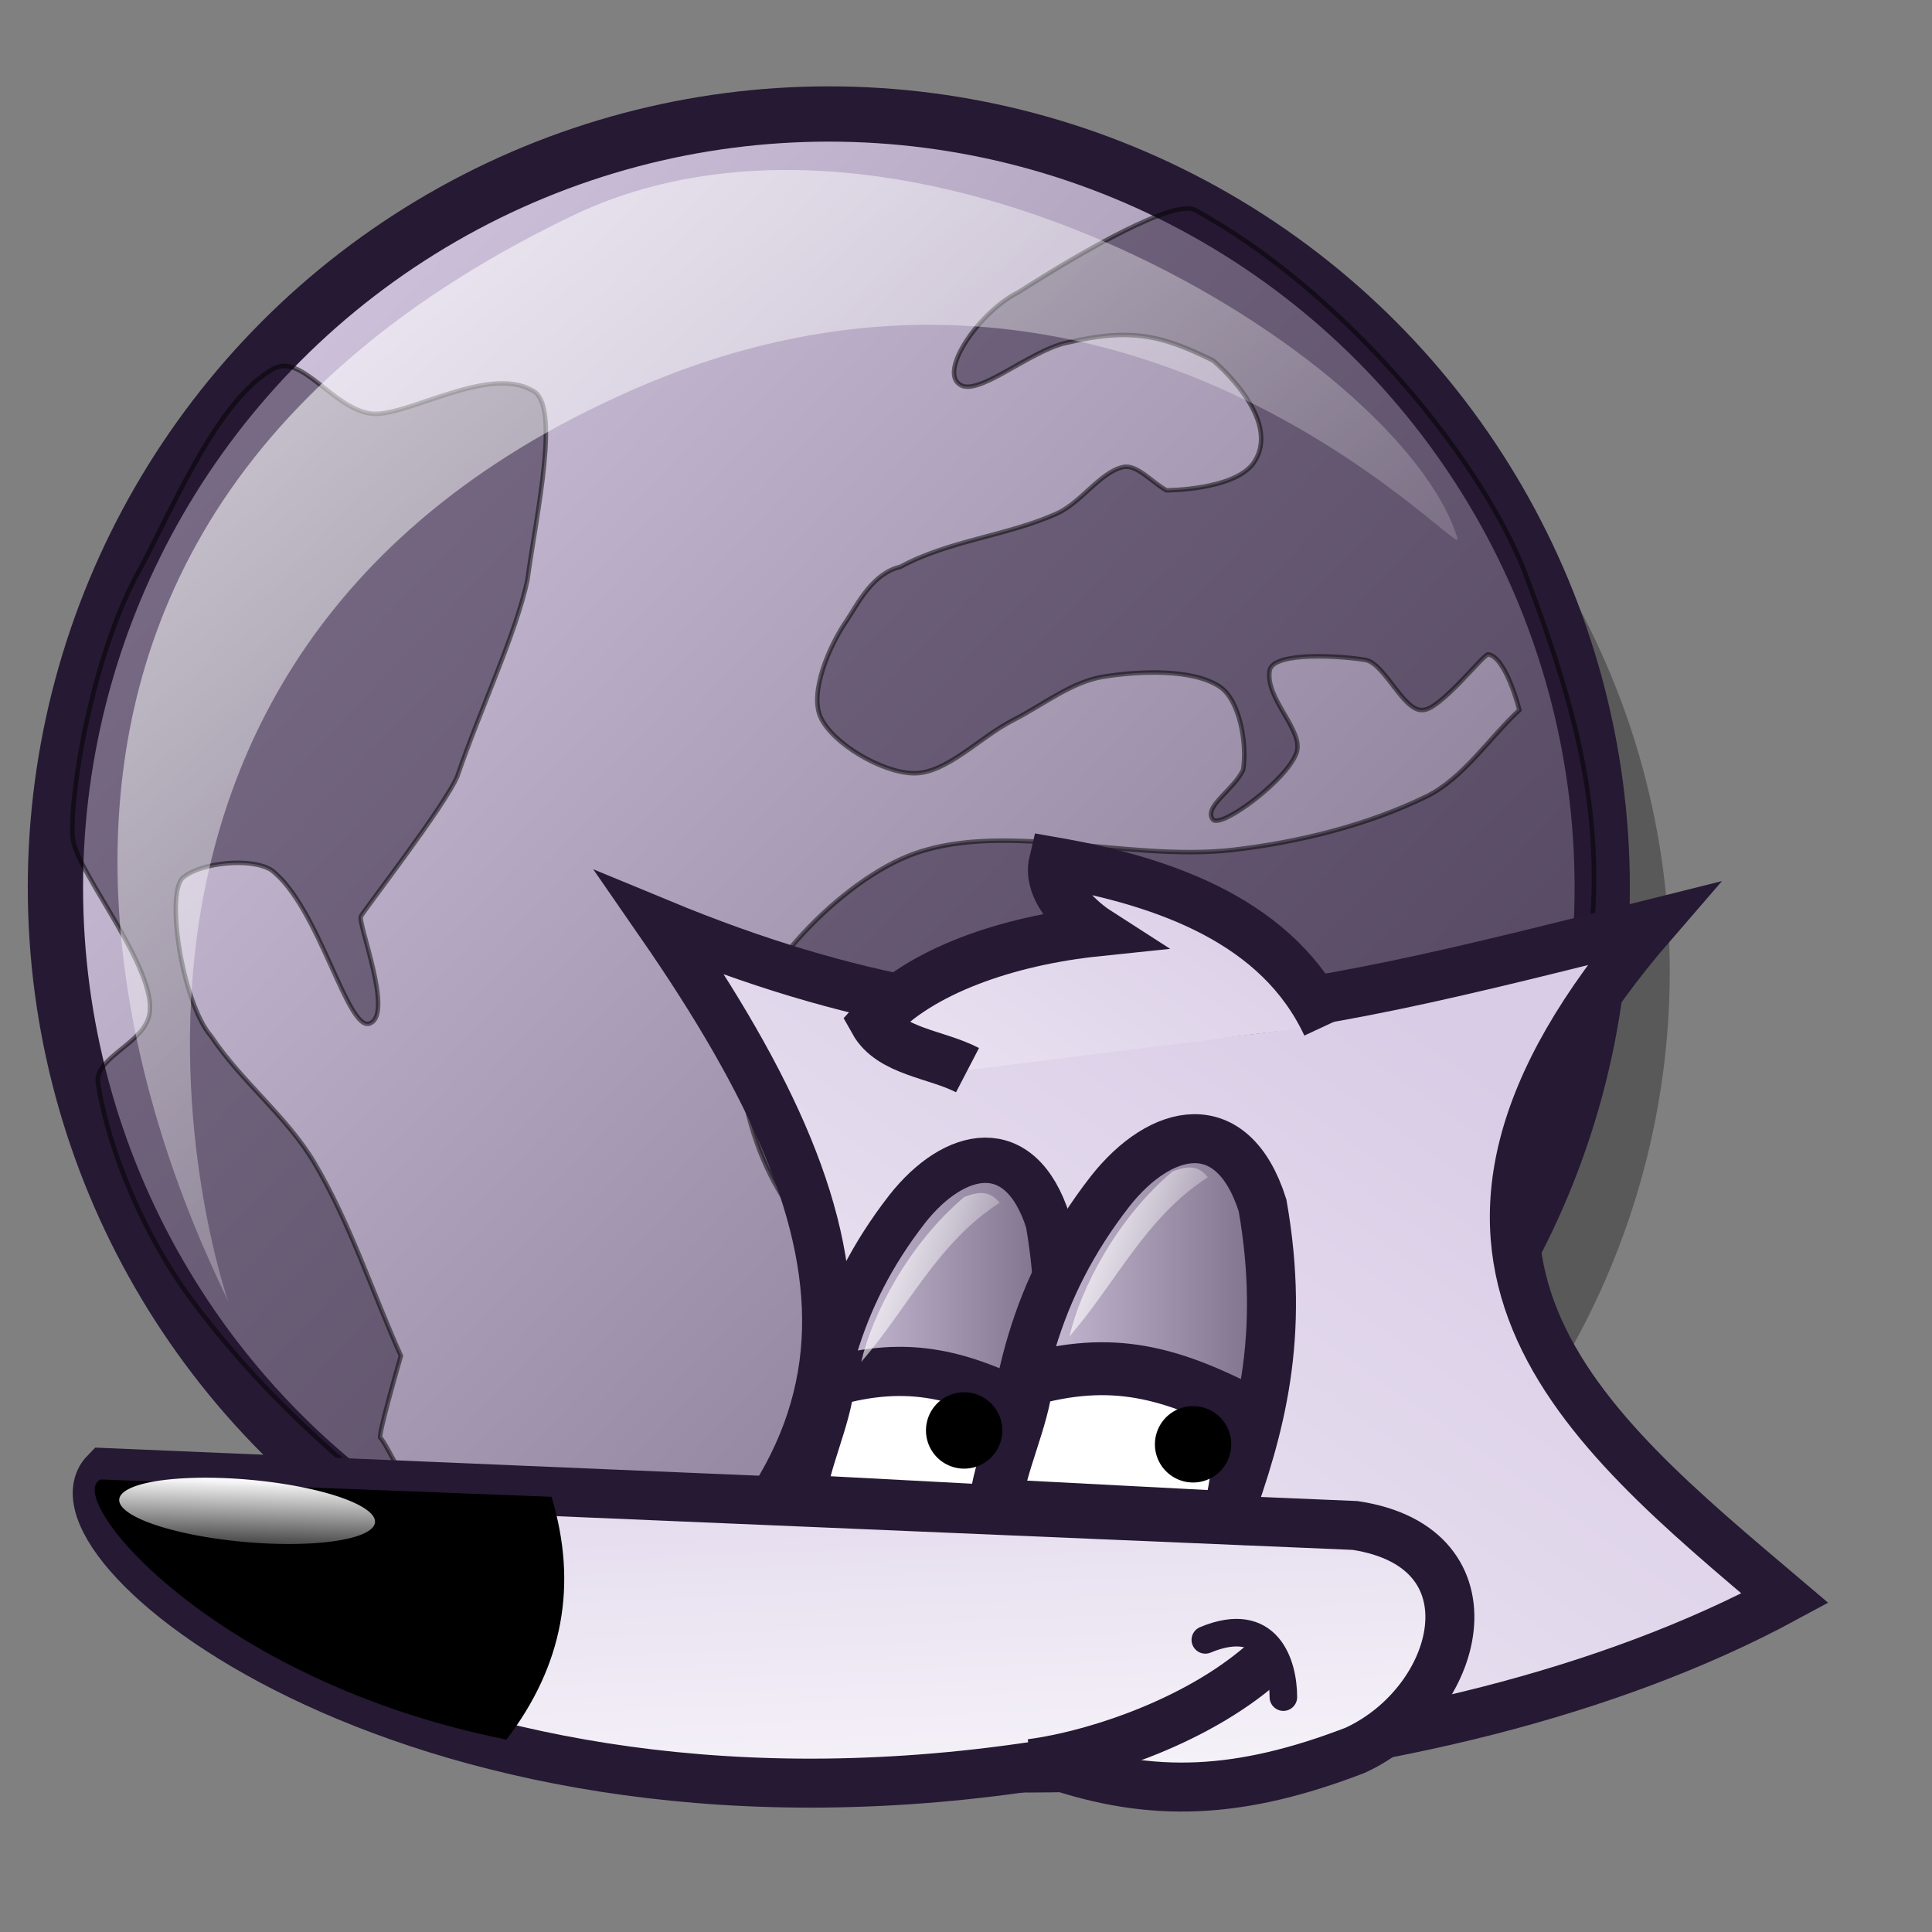 <?xml version="1.0" encoding="UTF-8" standalone="no"?>
<!-- Created with Inkscape (http://www.inkscape.org/) -->
<svg
   xmlns:dc="http://purl.org/dc/elements/1.1/"
   xmlns:cc="http://web.resource.org/cc/"
   xmlns:rdf="http://www.w3.org/1999/02/22-rdf-syntax-ns#"
   xmlns:svg="http://www.w3.org/2000/svg"
   xmlns="http://www.w3.org/2000/svg"
   xmlns:xlink="http://www.w3.org/1999/xlink"
   xmlns:sodipodi="http://inkscape.sourceforge.net/DTD/sodipodi-0.dtd"
   xmlns:inkscape="http://www.inkscape.org/namespaces/inkscape"
   version="1.0"
   x="0"
   y="0"
   width="48pt"
   height="48pt"
   id="svg1"
   sodipodi:version="0.32"
   inkscape:version="0.42"
   sodipodi:docname="firefox.svg"
   sodipodi:docbase="/home/jakob/dev/lila/lila-theme/trunk/lila/kde/scalable/apps">
  <rect width="100%" height="100%" fill="#808080" stroke="none"/>
  <sodipodi:namedview
     id="base"
     pagecolor="#ffffff"
     bordercolor="#666666"
     borderopacity="1.0"
     inkscape:pageopacity="0.0"
     inkscape:pageshadow="2"
     inkscape:zoom="6.8750000"
     inkscape:cx="30.000000"
     inkscape:cy="30.000000"
     inkscape:window-width="1400"
     inkscape:window-height="995"
     inkscape:window-x="0"
     inkscape:window-y="0"
     inkscape:current-layer="svg1" />
  <defs
     id="defs3">
    <linearGradient
       id="linearGradient600">
      <stop
         style="stop-color:#d9cce6;stop-opacity:1;"
         offset="0"
         id="stop601" />
      <stop
         style="stop-color:#ffffff;stop-opacity:1;"
         offset="1"
         id="stop602" />
    </linearGradient>
    <linearGradient
       id="linearGradient570">
      <stop
         style="stop-color:#ffffff;stop-opacity:1;"
         offset="0"
         id="stop571" />
      <stop
         style="stop-color:#ffffff;stop-opacity:0;"
         offset="1"
         id="stop572" />
    </linearGradient>
    <linearGradient
       id="linearGradient563">
      <stop
         style="stop-color:#d9cce6;stop-opacity:1;"
         offset="0"
         id="stop564" />
      <stop
         style="stop-color:#73667f;stop-opacity:1;"
         offset="1"
         id="stop565" />
    </linearGradient>
    <linearGradient
       x1="20.952"
       y1="30.451"
       x2="566.199"
       y2="548.2"
       id="linearGradient566"
       xlink:href="#linearGradient563"
       gradientUnits="userSpaceOnUse" />
    <linearGradient
       x1="5.959"
       y1="6.199"
       x2="33.142"
       y2="33.655"
       id="linearGradient569"
       xlink:href="#linearGradient570"
       gradientTransform="scale(1.087,0.92)"
       gradientUnits="userSpaceOnUse" />
    <linearGradient
       id="linearGradient573"
       xlink:href="#linearGradient600"
       x1="39.805"
       y1="66.04"
       x2="46.041"
       y2="102.405"
       gradientTransform="matrix(2.398,0,0,0.618,-75.606,1.583)"
       gradientUnits="userSpaceOnUse" />
    <linearGradient
       id="linearGradient575"
       xlink:href="#linearGradient600"
       x1="87.799"
       y1="34.252"
       x2="55.654"
       y2="66.472"
       gradientTransform="matrix(1.446,0,0,1.025,-75.606,1.583)"
       gradientUnits="userSpaceOnUse" />
    <linearGradient
       id="linearGradient578"
       xlink:href="#linearGradient563"
       x1="97.612"
       y1="25.425"
       x2="106.766"
       y2="25.425"
       gradientTransform="matrix(1.043,0,0,1.422,-75.606,1.583)"
       gradientUnits="userSpaceOnUse" />
    <linearGradient
       xlink:href="#linearGradient563"
       id="linearGradient603"
       x1="103.754"
       y1="24.881"
       x2="113.654"
       y2="24.881"
       gradientTransform="matrix(1.043,0,0,1.422,-75.606,1.583)"
       gradientUnits="userSpaceOnUse" />
    <linearGradient
       xlink:href="#linearGradient600"
       id="linearGradient604" />
    <linearGradient
       xlink:href="#linearGradient600"
       id="linearGradient605" />
    <linearGradient
       xlink:href="#linearGradient570"
       id="linearGradient608"
       x1="46.619"
       y1="58.061"
       x2="48.197"
       y2="64.588"
       gradientTransform="scale(1.475,0.678)"
       gradientUnits="userSpaceOnUse" />
    <linearGradient
       xlink:href="#linearGradient600"
       id="linearGradient612"
       x1="31.118"
       y1="40.81"
       x2="7.02"
       y2="57.934"
       gradientTransform="matrix(1.4,0,0,0.714,-0.29,-1.984598e-3)"
       gradientUnits="userSpaceOnUse" />
    <linearGradient
       xlink:href="#linearGradient570"
       id="linearGradient614"
       x1="100.298"
       y1="27.794"
       x2="105.216"
       y2="30.461"
       gradientTransform="matrix(1.103,0,0,1.344,-75.606,1.583)"
       gradientUnits="userSpaceOnUse" />
    <linearGradient
       inkscape:collect="always"
       xlink:href="#linearGradient570"
       id="linearGradient1346"
       x1="94.04"
       y1="28.423"
       x2="98.959"
       y2="31.09"
       gradientTransform="matrix(1.103,0,0,1.344,-75.606,1.583)"
       gradientUnits="userSpaceOnUse" />
  </defs>
  <g
     id="g637"
     transform="matrix(1.267,0,0,1.267,-4.023,-1.009)">
    <ellipse
       cx="286.926"
       cy="278.07"
       rx="278.199"
       ry="278.199"
       transform="matrix(7.268482e-2,0,0,7.268482e-2,5.756,5.972)"
       style="font-size:12px;opacity:0.303;fill-rule:evenodd;stroke-width:13.254"
       id="path1023"
       sodipodi:cx="286.92639"
       sodipodi:cy="278.06998"
       sodipodi:rx="278.19861"
       sodipodi:ry="278.19858" />
    <ellipse
       cx="286.926"
       cy="278.07"
       rx="278.199"
       ry="278.199"
       transform="matrix(7.268482e-2,0,0,7.268482e-2,3.99,3.786)"
       style="font-size:12px;fill:url(#linearGradient566);fill-rule:evenodd;stroke:#261933;stroke-width:19.881;stroke-dasharray:none;stroke-opacity:1"
       id="path983"
       sodipodi:cx="286.92639"
       sodipodi:cy="278.06998"
       sodipodi:rx="278.19861"
       sodipodi:ry="278.19858" />
    <path
       d="M 10.326,10.437 C 11.063,10.029 11.872,11.471 12.869,11.609 C 13.758,11.732 15.921,10.336 17.084,11 C 17.854,11.33 17.199,14.23 16.964,15.966 C 16.669,17.359 15.726,19.355 15.136,21.083 C 14.83,21.84 12.699,24.582 12.612,24.756 C 12.525,24.93 13.447,27.254 12.873,27.541 C 12.276,27.895 11.537,24.494 10.262,23.538 C 9.712,23.208 8.444,23.361 8,23.712 C 7.47,23.999 7.926,27.009 8.696,27.89 C 9.485,29.073 10.674,29.984 11.394,31.197 C 12.327,32.769 12.902,34.562 13.657,36.245 C 13.657,36.245 13.034,38.393 13.121,38.393 C 13.208,38.393 14.44,40.858 14.44,40.858 C 11.911,38.937 9.875,37.063 8.174,34.765 C 6.974,33.146 6.018,30.924 5.737,29.108 C 5.641,28.487 6.802,28.114 7.042,27.454 C 7.482,26.354 5.175,23.624 5.081,22.731 C 4.967,21.771 5.548,17.928 6.868,15.618 C 7.813,13.813 8.916,11.218 10.326,10.437 z "
       style="font-size:12px;opacity:0.504;fill:#261933;fill-rule:evenodd;stroke:#000000;stroke-width:0.088pt"
       id="path565" />
    <path
       d="M 25.319,17.01 C 24.849,17.686 24.345,18.895 24.623,19.534 C 24.926,20.23 26.234,21 27.06,21.014 C 27.917,21.029 28.792,20.068 29.671,19.621 C 30.446,19.227 31.193,18.623 32.021,18.49 C 32.992,18.333 34.367,18.284 35.067,18.751 C 35.585,19.096 35.791,20.242 35.676,20.927 C 35.433,21.449 34.619,21.898 34.893,22.232 C 35.133,22.436 36.798,21.209 37.069,20.492 C 37.291,19.903 36.237,19.065 36.373,18.316 C 36.483,17.821 38.291,17.946 38.897,18.055 C 39.396,18.176 39.881,19.415 40.376,19.36 C 40.83,19.36 41.962,17.897 42.085,17.904 C 42.557,17.981 42.9,19.36 42.9,19.36 C 42.088,20.114 41.432,21.15 40.463,21.623 C 38.937,22.368 37.137,22.817 35.415,23.016 C 32.611,23.339 29.286,22.2 26.886,23.19 C 24.992,23.97 22.562,26.54 22.534,28.325 C 22.504,30.283 23.774,33.611 26.052,33.812 C 28.809,34.115 31.691,34.736 32.684,36.007 C 33.461,36.999 32.556,40.739 32.681,41.976 C 32.728,42.386 33.921,41.659 34.632,41.293 C 35.72,40.731 37.037,39.622 37.417,38.421 C 38.139,36.141 38.22,33.314 37.939,30.849 C 37.698,28.73 35.595,24.895 35.851,24.669 C 36.088,24.46 37.95,28.699 39.419,29.543 C 40.271,30.033 42.227,29.311 42.813,28.673 C 43.213,28.238 42.095,26.576 42.378,26.323 C 42.646,26.083 44.35,27.764 44.467,27.193 C 45.401,22.857 44.523,19.655 42.996,15.641 C 41.747,12.576 38.206,8.358 34.425,6.29 C 33.892,5.997 31.585,7.297 29.804,8.436 C 28.789,8.944 27.734,10.473 28.256,10.841 C 28.715,11.203 30.077,9.98 31.041,9.763 C 32.77,9.35 33.573,9.574 34.893,10.222 C 34.893,10.222 36.765,11.77 35.937,12.919 C 35.412,13.615 33.675,13.616 33.675,13.616 C 33.297,13.413 32.904,12.93 32.543,13.007 C 31.947,13.133 31.443,13.938 30.803,14.225 C 29.499,14.809 27.976,14.928 26.712,15.618 C 25.997,15.783 25.612,16.565 25.319,17.01 z "
       style="font-size:12px;opacity:0.5;fill:#261933;fill-rule:evenodd;stroke:#000000;stroke-width:0.088pt"
       id="path566" />
    <path
       d="M 9.165,34.885 C 8.896,34.078 -1.297,15.822 18.077,6.467 C 26.861,2.184 39.839,10.123 41.283,14.875 C 41.505,15.593 32.503,5.332 19.675,11.007 C 2.973,18.347 9.4,35.591 9.165,34.885 z "
       style="font-size:12px;opacity:0.7;fill:url(#linearGradient569);fill-rule:evenodd;stroke:none;stroke-width:0.1pt"
       id="path984" />
  </g>
  <path
     style="font-size:12px;fill:url(#linearGradient575);fill-opacity:1;fill-rule:evenodd;stroke:#261933;stroke-width:1.217pt;stroke-opacity:1"
     d="M 54.747,30.597 C 45.253,41.551 52.41,47.247 59.128,52.943 C 47.517,59.223 28.457,60.245 19.036,56.01 C 30.063,48.415 29.26,41.258 21.884,30.597 C 34.591,35.854 42.478,33.664 54.747,30.597 z "
     id="path591"
     sodipodi:nodetypes="ccccc" />
  <path
     style="font-size:12px;fill:url(#linearGradient578);fill-opacity:1;fill-rule:evenodd;stroke:#261933;stroke-width:1.126pt;stroke-opacity:1"
     d="M 26.861,49.724 C 29.127,49.83 31.393,49.936 33.66,50.043 C 34.651,47.28 35.43,44.518 34.722,40.481 C 33.801,37.577 31.606,38.073 30.048,40.056 C 27.71,43.066 27.073,46.076 26.861,49.724 z "
     id="path598"
     sodipodi:nodetypes="ccccc" />
  <path
     style="font-size:12px;fill:#ffffff;fill-opacity:1;fill-rule:evenodd;stroke:#261933;stroke-width:1.222pt"
     d="M 26.542,49.667 C 28.914,49.792 31.287,49.917 33.66,50.043 C 34.014,48.957 33.943,47.871 34.297,46.785 C 31.889,45.532 30.119,45.031 27.498,45.783 C 27.392,46.994 26.648,48.456 26.542,49.667 z "
     id="path599"
     sodipodi:nodetypes="ccccc" />
  <path
     style="font-size:12px;fill:url(#linearGradient573);fill-opacity:1;fill-rule:evenodd;stroke:#261933;stroke-width:1.217pt;stroke-opacity:1"
     d="M 34.81,58.42 C 38.169,59.588 41.091,59.442 44.888,57.982 C 48.393,56.375 49.708,51.263 44.888,50.533 C 31.086,49.949 17.284,49.364 3.482,48.78 C 1.218,51.117 13.851,61.779 34.81,58.42 z "
     id="path593"
     sodipodi:nodetypes="ccccc" />
  <path
     style="font-size:12px;fill:none;fill-opacity:1;fill-rule:evenodd;stroke:#261933;stroke-width:1.217pt;stroke-opacity:1"
     d="M 34.153,58.42 C 36.344,58.128 39.849,56.959 42.04,54.915 C 42.04,54.915 42.04,54.915 42.04,54.915 C 42.04,54.915 42.04,54.915 42.04,54.915"
     id="path594"
     sodipodi:nodetypes="cccc" />
  <path
     style="font-size:12px;fill:none;fill-opacity:1;fill-rule:evenodd;stroke:#261933;stroke-width:0.913;stroke-linecap:round;stroke-opacity:1"
     d="M 39.928,54.323 C 41.996,53.461 42.513,55.127 42.513,56.219"
     id="path595"
     sodipodi:nodetypes="cc" />
  <path
     style="font-size:12px;fill:url(#linearGradient603);fill-opacity:1;fill-rule:evenodd;stroke:#261933;stroke-width:1.217pt;stroke-opacity:1"
     d="M 33.321,49.928 C 35.772,50.043 38.224,50.158 40.675,50.272 C 41.747,47.285 42.59,44.298 41.824,39.931 C 40.828,36.791 38.453,37.327 36.768,39.472 C 34.24,42.727 33.551,45.983 33.321,49.928 z "
     id="path596"
     sodipodi:nodetypes="ccccc" />
  <path
     style="font-size:12px;fill:#ffffff;fill-opacity:1;fill-rule:evenodd;stroke:#261933;stroke-width:1.315pt;stroke-opacity:1"
     d="M 32.976,49.871 C 35.543,50.005 38.109,50.139 40.675,50.272 C 41.058,49.112 40.981,47.951 41.364,46.79 C 38.76,45.45 36.845,44.914 34.01,45.718 C 33.896,47.013 33.091,48.576 32.976,49.871 z "
     id="path597"
     sodipodi:nodetypes="ccccc" />
  <path
     style="font-size:12px;fill-rule:evenodd;stroke-width:1pt"
     d="M 3.332,49.009 C 8.311,49.2 13.29,49.392 18.269,49.583 C 19.15,52.494 18.652,55.175 16.775,57.626 C 7.008,55.673 2.068,49.583 3.332,49.009 z "
     id="path606"
     sodipodi:nodetypes="cccc" />
  <path
     sodipodi:type="arc"
     style="font-size:12px;fill:url(#linearGradient608);fill-opacity:1;fill-rule:evenodd;stroke-width:1pt"
     id="path607"
     sodipodi:cx="69.744751"
     sodipodi:cy="40.935806"
     sodipodi:rx="3.4919565"
     sodipodi:ry="1.6044124"
     d="M 73.237 40.936 A 3.492 1.604 0 1 1  66.253,40.936 A 3.492 1.604 0 1 1  73.237 40.936 z"
     transform="matrix(1.213,0.109,-5.767110e-2,0.642,-74.054,16.166)" />
  <path
     sodipodi:type="arc"
     style="font-size:12px;fill-rule:evenodd;stroke-width:1pt"
     id="path609"
     sodipodi:cx="71.632294"
     sodipodi:cy="34.612534"
     sodipodi:rx="0.56626320"
     sodipodi:ry="0.47188601"
     d="M 72.199 34.613 A 0.566 0.472 0 1 1  71.066,34.613 A 0.566 0.472 0 1 1  72.199 34.613 z"
     transform="matrix(2.232,0,0,2.678,-120.361,-44.849)" />
  <path
     sodipodi:type="arc"
     style="font-size:12px;fill-rule:evenodd;stroke-width:1pt"
     id="path610"
     sodipodi:cx="71.632294"
     sodipodi:cy="34.612534"
     sodipodi:rx="0.56626320"
     sodipodi:ry="0.47188601"
     d="M 72.199 34.613 A 0.566 0.472 0 1 1  71.066,34.613 A 0.566 0.472 0 1 1  72.199 34.613 z"
     transform="matrix(2.232,0,0,2.678,-127.945,-45.308)" />
  <path
     style="font-size:12px;fill:url(#linearGradient612);fill-opacity:1;fill-rule:evenodd;stroke:#261933;stroke-width:1.239pt"
     d="M 43.957,33.956 C 42.369,30.548 38.639,29.207 34.908,28.556 C 34.67,29.552 35.861,30.548 36.337,30.854 C 33.4,31.16 30.463,32.156 28.955,33.841 C 29.51,34.837 31.019,34.914 32.05,35.45"
     id="path611"
     sodipodi:nodetypes="ccccc" />
  <path
     style="font-size:12px;fill:url(#linearGradient614);fill-opacity:1;fill-rule:evenodd;stroke-width:1pt"
     d="M 35.428,44.27 C 35.786,42.708 36.99,40.365 38.845,38.803 C 39.366,38.607 39.691,38.607 40.016,38.998 C 37.966,40.3 36.957,42.513 35.428,44.27 z "
     id="path613"
     sodipodi:nodetypes="cccc" />
  <path
     style="font-size:12px;fill:url(#linearGradient1346);fill-opacity:1;fill-rule:evenodd;stroke-width:1pt"
     d="M 28.529,45.116 C 28.887,43.554 30.091,41.211 31.946,39.649 C 32.467,39.454 32.792,39.454 33.117,39.844 C 31.067,41.146 30.058,43.359 28.529,45.116 z "
     id="path615"
     sodipodi:nodetypes="cccc" />
</svg>

